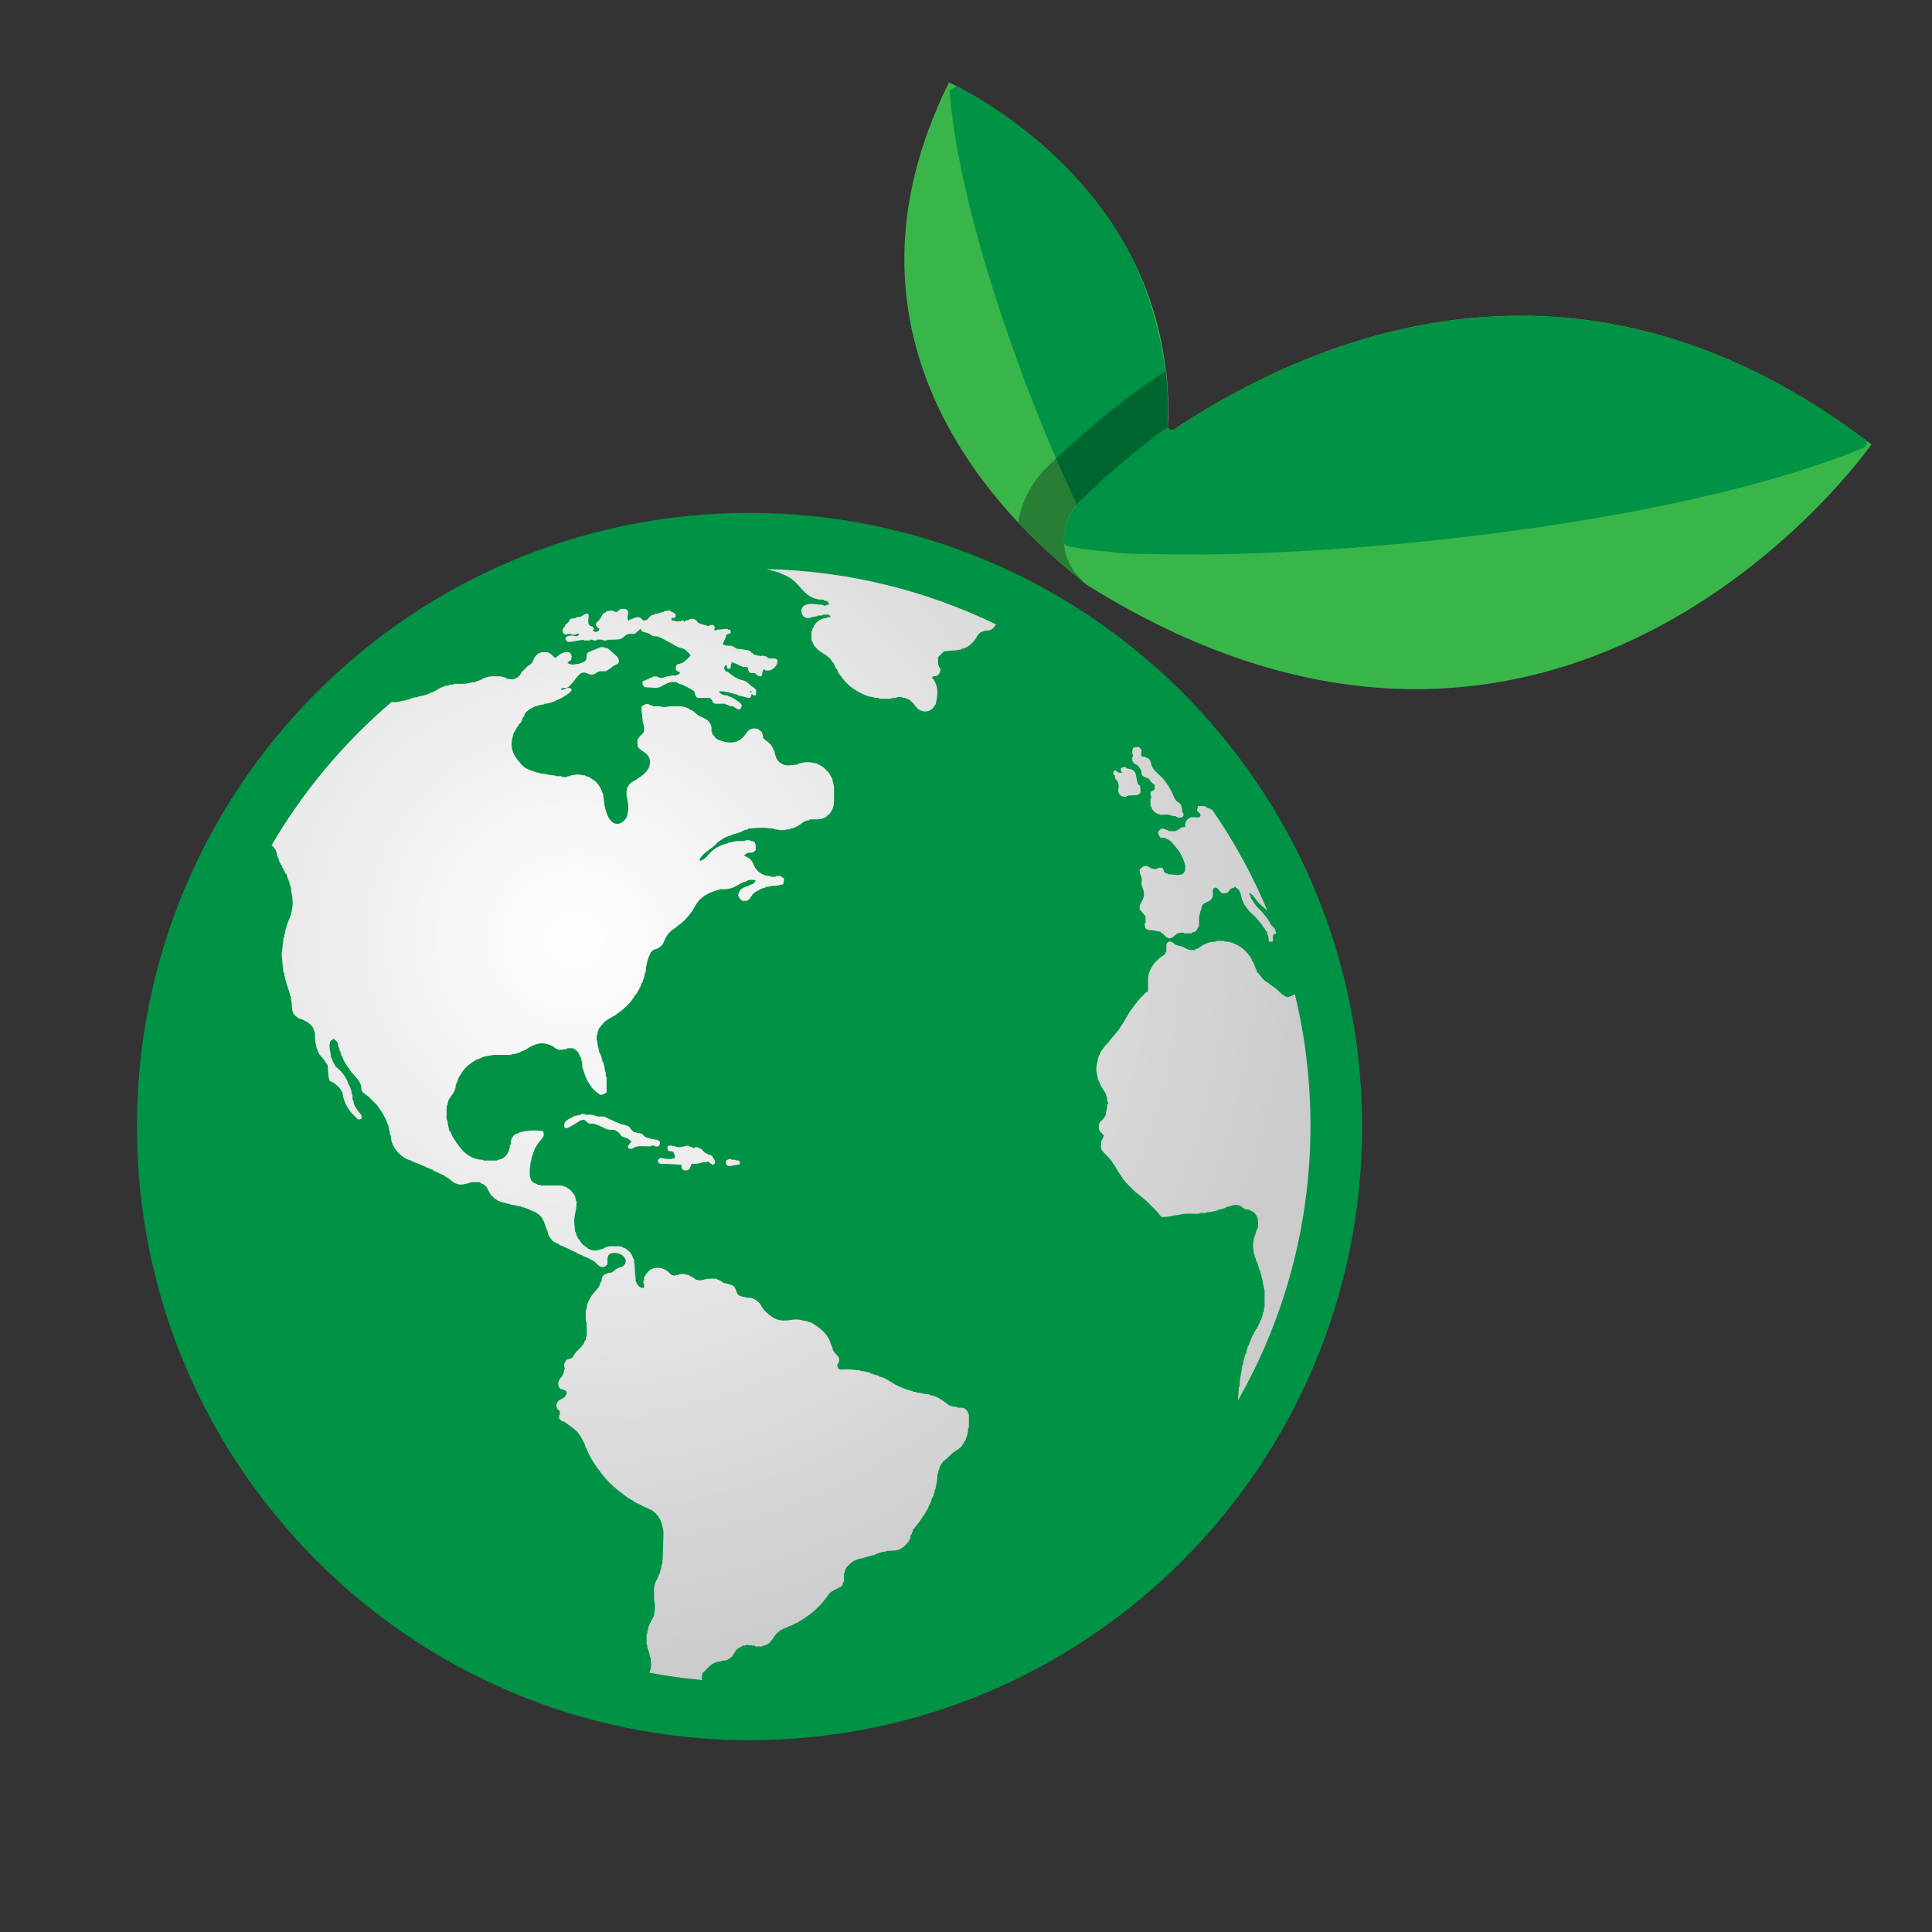 <svg xmlns="http://www.w3.org/2000/svg" xmlns:xlink="http://www.w3.org/1999/xlink" width="500" zoomAndPan="magnify" viewBox="0 0 375 375" height="500" preserveAspectRatio="xMidYMid meet" version="1.0"><rect x="0" y="0" width="375" height="375" fill="#333333" stroke="none"/><defs><clipPath id="f40358ff50"><path d="M 175 16 L 363.293 16 L 363.293 134 L 175 134 Z M 175 16 " clip-rule="nonzero"/></clipPath><clipPath id="c8797d0039"><path d="M 26.543 16 L 363 16 L 363 337.75 L 26.543 337.75 Z M 26.543 16 " clip-rule="nonzero"/></clipPath><clipPath id="c079dd46fa"><path d="M 52.691 110.453 L 254.363 110.453 L 254.363 326.09 L 52.691 326.09 Z M 52.691 110.453 " clip-rule="nonzero"/></clipPath><clipPath id="b756dedf1d"><path d="M 141.82 224.938 C 140.992 225.012 140.688 225.371 141.016 226.078 L 141.18 226.23 C 141.621 226.441 141.832 226.309 142.43 226.195 L 143.133 226.082 C 143.758 225.906 143.434 226.359 143.613 225.746 L 143.613 225.586 L 143.445 225.254 C 143.301 225.254 143.109 225.262 142.973 225.242 C 142.645 225.191 142.809 225.203 142.645 225.102 L 141.988 225.09 Z M 128.09 221.711 C 127.926 221.137 127.395 221.305 125.828 220.895 C 124.441 220.527 125.246 219.969 123.719 219.918 L 123.344 219.77 L 123.074 219.762 L 122.914 219.609 C 122.285 219.199 122.492 218.941 121.965 218.613 C 121.625 218.406 120.758 218.258 120.324 218.145 L 120.168 217.992 C 119.664 217.879 119.688 217.793 119.191 217.66 L 119.02 217.508 C 118.312 217.344 117.793 216.852 117.215 216.738 C 116.793 216.66 116.398 216.738 115.977 216.684 C 115.34 216.598 115.547 216.441 114.824 216.379 C 114.336 216.336 114.281 216.398 113.844 216.387 L 113.164 216.215 L 112.906 216.215 L 112.723 216.367 C 112.32 216.477 112.332 216.449 111.91 216.535 C 111.168 216.688 111.684 216.52 111.094 216.852 C 110.59 217.125 110.137 217.25 109.793 217.672 L 109.652 217.824 C 109.293 218.594 109.453 219.469 110.773 218.637 L 110.875 218.57 L 112.41 217.672 L 112.562 217.504 C 113.676 217.266 113.133 217.191 113.906 217.777 C 115.016 218.625 114.234 217.445 117.059 218.836 C 117.664 219.133 117.684 219.273 118.707 219.297 C 118.848 219.297 119.039 219.285 119.18 219.309 C 119.488 219.355 119.363 219.359 119.516 219.449 C 120.664 220.059 120.086 220.266 120.895 220.652 C 121.238 220.82 121.418 220.781 121.836 221.008 C 122.266 221.234 122.227 221.309 122.586 221.547 C 122.32 221.945 121.074 222.961 122.703 223.004 L 122.91 222.848 C 123.512 222.297 125.008 222.516 126.262 222.516 C 126.41 222.434 126.012 222.355 126.773 222.371 C 127.445 222.383 126.918 222.301 127.129 222.516 L 127.77 222.516 L 127.922 222.363 L 128.09 222.031 Z M 136.531 223.445 C 136.121 223.051 136.254 222.988 135.684 222.844 L 135.395 222.68 L 134.883 222.68 C 134.855 222.711 134.516 223.219 134.516 222.68 C 133.289 222.566 134.16 222.125 132.508 222.578 C 131.551 222.844 131.02 222.438 130.188 222.344 L 130.023 222.344 C 129.723 222.434 129.766 222.391 129.539 222.516 C 129.578 224.285 130.504 222.793 130.832 223.949 L 130.977 224.129 L 130.992 224.453 L 130.992 224.695 C 130.488 225.16 129.055 224.938 128.406 224.77 L 128.082 224.77 C 127.809 224.98 127.496 225.359 127.891 225.75 C 128.156 226.02 128.902 225.918 129.375 225.91 L 132.277 226.07 L 132.277 226.551 C 132.418 227.074 132.859 227.363 133.473 227.113 C 134.051 226.875 133.98 226.418 134.227 225.91 C 136.543 225.91 135.332 225.586 137.148 225.586 L 137.301 225.434 C 137.434 225.5 137.43 225.48 137.613 225.602 C 137.703 225.664 137.98 225.875 138 225.883 C 138.512 226.184 138.422 226.211 138.766 225.746 L 138.766 225.262 C 138.52 224.914 138.473 224.84 138.27 224.445 L 138.105 224.293 C 137.785 224.129 137.938 224.176 137.461 224.113 L 137.316 223.973 C 136.812 223.719 136.945 223.848 136.531 223.445 Z M 237.531 182.625 L 236.238 182.625 C 236.082 182.73 236.199 182.691 235.91 182.77 C 235.855 182.789 235.699 182.781 235.602 182.785 C 234.961 182.805 234.191 183.078 233.707 183.32 C 233.043 183.656 232.793 184.062 232.055 184.242 L 231.883 184.406 C 231.355 184.402 231.148 184.445 230.684 184.305 C 230.012 184.105 230.402 184.086 229.781 183.914 L 229.621 183.754 C 228.898 183.586 228.605 183.578 228.004 183.281 L 227.844 183.109 L 227.668 182.949 C 226.969 182.602 226.574 182.699 226.387 183.434 L 226.387 184.723 L 226.223 184.887 C 226.09 185.387 226.086 185.254 225.715 185.508 C 225.371 185.75 225.387 185.676 225.051 185.977 C 224.625 186.352 224.258 186.703 223.953 187.148 L 223.801 187.309 C 223.379 187.934 222.82 189.008 222.836 190.055 L 222.836 191.668 L 222.828 192.477 C 222.301 192.617 222.266 192.781 221.898 193.16 C 221.551 193.512 221.309 193.703 221.047 194.094 L 220.887 194.254 L 220.391 194.898 L 220.242 195.051 C 220.004 195.418 219.695 195.805 219.43 196.191 L 219.27 196.398 C 218.891 197 218.605 197.543 218.211 198.199 C 217.781 198.91 217.414 199.434 217.02 200.066 L 216.844 200.23 C 216.398 200.891 215.625 201.57 215.234 202.168 C 215.234 202.418 215.305 202.367 215.066 202.367 C 214.855 202.629 214.703 202.746 214.469 203.02 C 214.254 203.277 214.105 203.523 213.934 203.781 L 213.773 203.941 C 213.598 204.273 213.551 204.328 213.449 204.75 L 213.285 204.914 C 213.133 205.586 212.859 206.449 212.805 207.188 C 212.727 208.215 213.055 208.746 213.129 209.598 L 213.285 209.754 C 213.449 210.445 213.902 211.176 214.258 211.684 L 214.422 211.859 L 214.422 212.012 L 214.582 212.18 C 214.727 212.797 214.891 212.902 214.906 213.66 C 215.062 213.887 215.246 214.152 214.906 214.418 C 214.906 215.32 214.648 215.762 214.582 216.543 L 214.422 216.699 L 214.422 216.863 L 214.258 217.035 C 213.84 217.637 213.355 217.684 213.285 218.477 L 213.285 218.965 C 213.355 219.766 213.844 219.797 214.258 220.418 C 214.098 221.012 214.098 220.625 213.934 221.223 L 213.773 221.391 C 213.648 222.898 213.5 222.996 214.539 224.012 C 215.211 224.668 215.758 225.238 216.199 226.07 L 216.371 226.23 C 216.723 226.938 216.945 227.27 217.395 227.945 C 217.625 228.285 217.77 228.527 217.977 228.816 C 218.223 229.156 218.395 229.277 218.621 229.617 L 218.797 229.785 L 218.945 229.934 L 219.113 230.113 L 219.266 230.27 L 219.441 230.422 L 219.605 230.582 L 219.762 230.762 L 219.91 230.914 L 220.094 231.066 L 220.242 231.238 L 220.402 231.398 C 220.91 231.738 221.52 232.301 222.02 232.691 C 222.609 233.145 223.047 233.637 223.594 234.188 C 223.875 234.465 224.055 234.625 224.324 234.906 C 225.891 236.535 224.773 236.301 227.348 236.086 L 227.68 235.922 C 228.527 235.922 229.18 235.664 229.949 235.605 C 230.777 235.543 231.84 235.598 232.691 235.598 C 232.84 235.504 232.746 235.531 233.023 235.453 C 233.074 235.441 233.25 235.441 233.34 235.441 L 233.949 235.438 C 234.207 235.285 233.742 235.441 234.309 235.281 C 234.363 235.27 234.539 235.273 234.633 235.273 C 235.395 235.262 235.691 235.016 236.367 234.953 C 236.367 234.723 236.32 234.789 236.57 234.789 C 237.152 234.742 237.34 234.59 237.855 234.465 L 238.023 234.305 C 239.219 234.035 239.754 233.574 240.934 234.145 L 241.258 234.465 C 241.688 234.695 241.727 234.773 242.391 234.789 C 242.641 234.789 242.59 234.723 242.59 234.953 C 243.227 235.117 243.602 235.457 243.91 236.016 C 244.297 236.707 244.168 237.371 244.168 238.348 L 244.008 238.523 C 243.863 239.105 243.738 238.961 243.688 239.637 L 243.523 239.801 L 243.516 240.121 L 243.359 240.297 C 243.359 241.094 243.219 241.168 243.207 241.746 C 243.188 242.387 243.359 242.512 243.359 243.352 L 243.516 243.516 L 243.523 243.852 L 243.688 244.156 L 243.848 244.781 L 244.008 244.965 L 244.492 246.57 L 244.656 246.742 L 244.652 247.164 L 244.809 247.387 C 244.887 248.172 245.141 248.406 245.141 249.316 L 245.293 249.488 L 245.305 250.074 C 245.406 250.273 245.328 249.895 245.449 250.461 C 245.473 250.562 245.461 250.824 245.461 250.941 L 245.465 253.367 C 245.461 253.602 245.469 253.578 245.422 253.801 L 245.363 253.91 C 245.359 253.887 245.324 253.973 245.305 254.004 L 245.324 254.492 L 245.141 254.777 C 245.09 255.406 244.945 255.562 244.809 256.109 L 244.652 256.277 C 244.523 256.824 244.25 257.27 244.008 257.727 C 244.008 257.965 244.074 257.914 243.848 257.914 C 243.434 258.609 242.59 260.277 242.387 261.117 L 242.23 261.273 C 242.105 261.801 241.953 261.984 241.91 262.57 C 241.91 262.812 241.977 262.762 241.742 262.762 C 241.586 263.375 241.324 264.172 241.25 264.828 L 241.098 265.16 C 241.07 266.336 240.613 267.254 240.613 268.707 C 240.613 269.387 240.57 269.078 240.453 269.23 C 240.453 270.328 240.297 270.824 240.289 271.824 C 249.246 256.082 254.363 237.879 254.363 218.477 C 254.363 209.691 253.316 201.148 251.336 192.969 C 251.301 192.992 251.258 193.02 251.211 193.055 C 251.176 193.078 250.469 193.395 250.418 193.41 C 249.738 193.688 249.676 193.473 249.02 193.121 L 248.852 192.961 C 248.398 192.648 248.188 192.316 247.75 191.965 C 247.312 191.613 246.883 191.328 246.434 191.02 L 246.277 190.859 C 245.309 190.363 244.781 189.629 244.168 188.781 C 243.93 188.781 243.992 188.84 243.992 188.602 C 243.715 188.012 243.488 187.258 243.199 186.668 L 243.035 186.5 C 242.816 185.656 241.844 184.66 241.215 184.125 C 240.527 183.539 239.289 182.91 238.188 182.77 C 237.965 182.77 237.953 182.773 237.742 182.73 C 237.711 182.73 237.648 182.73 237.629 182.684 C 237.609 182.641 237.562 182.645 237.531 182.625 Z M 230.102 160.5 C 229.27 160.52 229.234 160.676 228.703 161.039 C 228.066 161.469 227.82 161.301 226.867 161.312 L 226.703 161.145 C 226.121 161.008 225.602 160.562 225.055 161.113 C 224.508 161.656 224.961 162.164 225.25 162.602 L 226.059 162.605 L 226.219 162.758 C 226.898 162.914 227.445 163.422 227.82 163.91 C 228.215 164.422 228.668 164.93 229.004 165.469 C 229.523 166.293 230.699 168.703 229.637 169.543 L 229.457 169.703 C 228.082 170.027 228.047 169.672 226.867 169.723 L 226.574 169.543 C 226.098 169.438 226.324 169.586 226.059 169.254 C 225.832 169.254 225.902 169.309 225.902 169.055 C 225.719 168.383 225.625 168.414 224.809 168.414 C 224.809 168.645 224.859 168.574 224.605 168.574 C 224.148 168.793 224.141 168.691 223.637 168.574 C 223.363 168.574 223.414 168.652 223.414 168.414 L 223.152 168.418 L 222.984 168.25 C 222.07 167.805 221.777 168.355 221.207 168.738 C 221.207 170.047 221.523 169.746 221.609 170.551 C 221.695 171.363 221.324 171.195 221.789 172.359 C 222.535 174.215 221.43 175.035 221.207 175.844 L 221.207 176.484 L 222.016 177.465 L 222.176 177.621 L 222.18 177.75 C 222.41 177.75 222.348 177.695 222.348 177.941 L 222.348 178.91 C 222.348 179.207 222.434 179.152 222.18 179.152 C 222.18 180.043 222.266 180.379 223.004 180.512 C 223.324 180.566 223.664 180.555 224.031 180.617 C 224.512 180.695 224.711 180.762 225.09 180.844 C 225.371 180.844 225.32 180.766 225.32 181.012 C 226.09 181.266 226.293 182.34 227.281 182.082 C 228.145 181.863 227.871 181.074 229.617 180.988 L 229.906 181.172 L 231.234 181.172 L 231.395 181.012 C 232.227 180.816 232.188 180.684 232.531 180.039 L 232.691 179.871 C 232.766 178.992 232.75 179.227 232.723 178.414 C 232.703 177.812 232.961 177.453 233.012 176.812 L 233.176 176.484 C 233.215 174.816 234.82 175.484 235.332 174.121 C 235.637 173.324 235.094 172.5 235.797 172.309 C 236.414 172.141 236.516 172.895 237.055 173.262 L 237.254 173.418 C 239.125 173.418 238.051 172.594 239.52 172.289 C 239.586 172.184 239.824 171.797 239.824 172.289 C 240.754 172.555 240.875 173.762 241.098 174.715 L 241.258 174.875 C 241.359 175.297 241.406 175.348 241.586 175.676 L 241.742 175.844 C 242.191 176.695 242.883 177.227 243.562 177.898 C 244.336 178.668 244.703 179.152 245.305 180.035 L 245.465 180.203 C 245.586 180.438 245.645 180.582 245.785 180.801 C 246.016 180.801 245.945 180.75 245.945 181.012 C 246.031 181.375 246.094 181.477 246.188 181.902 C 246.363 182.707 246.035 182.633 246.594 182.793 L 246.754 182.793 C 247.289 182.684 246.977 182.996 247.082 182.465 C 247.082 181.746 246.996 181.734 247.242 181.305 C 247.566 181.258 247.523 181.262 247.758 181.203 C 247.629 180.855 247.504 180.508 247.371 180.164 L 246.918 179.727 L 246.754 179.559 L 246.59 179.395 C 246.445 178.828 245.93 178.238 245.625 177.77 L 245.461 177.625 L 245.305 177.457 C 244.598 176.422 243.914 176.242 243.199 174.871 L 243.039 174.715 C 242.859 174.387 242.762 174.285 242.711 173.816 C 242.469 173.816 242.555 173.867 242.555 173.582 L 242.551 173.418 C 242.719 173.156 242.555 173.156 242.723 173.418 C 243.219 173.762 243.656 174.43 244.074 174.965 C 244.484 175.496 245.25 176.059 246.008 176.758 C 243.082 169.781 239.449 163.176 235.188 157.035 C 235.094 157.168 234.938 157.336 234.938 156.945 C 234.133 156.879 234.73 156.824 233.98 156.621 L 233.82 156.461 L 232.531 156.461 C 232.273 157.547 232.215 157.137 232.852 157.855 L 233.004 158.078 L 233.004 158.398 L 232.852 158.582 C 232.223 158.836 231.539 158.387 230.816 158.785 C 230.254 159.102 229.844 159.941 230.102 160.5 Z M 221.375 153.879 C 221.375 151.707 221.113 152.91 220.777 151.891 C 220.422 150.828 220.805 149.25 218.785 149.191 L 218.617 149.039 L 218.465 148.871 C 217.285 148.898 217.367 149.336 217.812 150.004 C 216.453 150.004 217.293 149.762 216.359 149.516 C 216.113 149.887 216.164 149.691 216.035 150.152 L 216.195 150.332 L 216.363 150.488 C 216.441 151.504 216.738 151.137 217.02 151.934 C 217.301 152.734 216.98 153.082 217.082 153.664 C 217.176 154.23 217.68 154.605 218.168 154.652 C 218.945 154.719 218.387 154.34 220.078 154.367 L 220.402 154.367 C 221.148 154.293 220.848 154.23 221.375 153.879 Z M 223.312 153.715 L 223.312 154.414 C 223.477 154.609 223.398 154.141 223.441 154.703 C 223.488 155.359 223.523 154.828 223.312 155.047 L 223.312 156.445 L 223.465 156.621 C 223.605 157.094 223.555 156.898 223.801 157.285 L 223.949 157.445 L 224.117 157.59 L 224.285 157.754 C 225.074 158.176 225.266 158.195 226.105 158.117 C 227.105 158.031 227.074 158.383 228.164 158.414 L 228.355 158.562 L 228.488 158.566 L 228.645 158.719 C 229.574 158.719 229.938 158.461 229.617 157.742 L 229.465 157.594 C 229.41 155.457 228.711 156.109 228.062 155.109 C 227.844 154.773 227.676 154.199 227.465 153.766 C 227.184 153.199 227.012 152.887 226.707 152.414 L 226.555 152.266 C 225.523 150.438 223.941 149.891 223.508 148.512 C 223.25 147.691 223.359 147.344 222.504 147.078 L 222.355 146.934 C 220.602 146.895 222.227 145.891 221.207 145.148 L 221.008 144.992 C 220.422 144.992 220.359 145.055 219.918 145.156 C 219.805 145.637 219.758 145.656 219.758 146.297 L 219.91 146.449 L 219.926 146.77 L 219.758 147.055 L 219.758 147.691 L 219.91 147.902 C 220.469 148.699 220.469 148.082 221.051 148.84 L 221.195 149.031 C 221.883 149.977 221.262 150.258 222.055 150.773 C 222.605 151.125 222.59 150.801 223.043 151.242 C 223.293 151.492 223.152 151.602 223.637 151.953 L 223.781 152.102 C 224.289 152.367 224.121 152.469 224.121 153.23 C 223.801 153.445 223.672 153.523 223.312 153.715 Z M 158.16 125.449 C 158.641 126.191 159.66 126.727 160.418 127.227 L 160.59 127.391 C 161.219 127.824 161.281 128.078 161.715 128.656 L 161.875 128.844 C 162.035 129.441 162.039 129.055 162.199 129.648 L 162.363 129.816 L 162.359 129.922 C 162.598 129.922 162.523 129.867 162.523 130.137 L 162.844 130.781 L 163.008 130.945 C 163.719 132.008 164.535 132.926 165.621 133.66 C 166.484 134.242 168.172 135.277 169.473 135.301 L 169.816 135.465 L 170.445 135.434 L 170.723 135.629 L 172.867 135.629 L 173.191 135.473 L 173.879 135.465 C 174.152 135.242 175.055 135.184 175.277 135.465 L 175.781 135.465 L 175.941 135.629 C 176.645 135.789 176.82 136.066 177.277 136.551 C 177.684 136.984 177.875 137.43 178.359 137.734 C 179.211 138.27 180.676 138.359 181.438 136.922 L 181.598 136.758 C 182.094 134.629 182.191 133.355 181.113 131.75 L 180.953 131.59 L 180.961 131.426 L 181.113 131.277 C 181.84 131.242 181.926 131.207 182.254 130.781 L 182.41 130.598 C 182.586 129.883 182.594 130.238 182.41 129.527 C 182.176 129.527 182.246 129.582 182.246 129.328 C 181.992 128.797 182.086 128.305 182.078 127.555 L 182.246 127.379 L 182.895 126.746 L 183.055 126.586 L 183.145 126.586 C 183.145 126.34 183.094 126.418 183.375 126.418 C 184 126.371 184.156 126.273 184.996 126.262 C 185.832 126.25 185.91 126.117 186.578 126.098 C 186.578 125.871 186.527 125.938 186.773 125.938 C 188.219 125.602 189.215 124.363 189.848 123.191 L 190.008 123.035 C 190.309 122.766 190.387 122.602 190.906 122.547 C 191.043 122.477 190.926 122.492 191.297 122.402 C 191.352 122.391 191.535 122.395 191.621 122.395 C 192.781 122.344 192.922 121.613 193.34 121.199 C 179.832 114.656 164.762 110.836 148.832 110.453 L 149.238 110.598 L 149.59 110.598 L 149.75 110.754 C 150.332 110.809 150.52 110.957 151.043 111.082 C 151.324 111.082 151.273 110.996 151.273 111.238 L 151.527 111.238 L 151.688 111.402 C 152.398 111.57 153.273 112.105 153.816 112.508 C 155.535 113.777 156.484 116.465 159.773 116.391 L 160.047 116.57 C 160.402 116.625 160.348 116.598 160.582 116.734 L 160.762 116.895 L 160.93 117.371 L 160.551 117.379 C 160.223 117.609 159.996 117.672 159.648 117.379 C 158.379 117.379 157.191 116.926 156.098 117.539 L 155.895 117.699 C 155.668 118.039 155.496 118.145 155.566 118.809 C 155.609 119.215 155.797 119.555 156.105 119.754 C 156.949 120.301 157.523 119.66 158.496 119.641 L 158.801 119.461 L 159.527 119.477 C 159.773 119.246 159.832 119.301 160.254 119.297 C 160.715 119.289 160.863 119.238 161.055 119.477 L 161.223 119.641 L 161.066 119.797 L 160.684 119.801 L 160.258 119.984 C 159.195 120.008 158.051 120.973 157.832 121.902 L 157.672 122.059 L 157.672 122.223 C 157.672 122.492 157.746 122.434 157.508 122.434 L 157.508 124.328 L 157.664 124.484 C 157.77 124.902 157.816 124.957 157.992 125.277 Z M 145.754 134.344 C 145.508 134.273 145.355 134.363 145.547 134.176 C 145.742 133.98 146.137 134.449 145.754 134.344 Z M 134.047 127.23 L 133.426 127.875 L 133.258 128.027 C 132.812 128.34 132.852 128.523 132.336 128.684 L 131.965 128.832 C 131.215 128.918 131.172 129.203 131.156 129.977 C 131.418 130.25 131.504 130.352 131.965 130.461 C 131.844 130.965 131.984 130.707 131.59 130.945 L 131.156 131.117 L 130.309 131.105 L 130.023 131.266 C 129.012 131.266 129.309 131.418 128.562 131.59 L 128.414 131.59 C 127.664 131.531 127.836 131.32 127.258 131.289 C 126.695 131.258 126.707 131.461 126.137 131.59 L 125.98 131.742 C 125.375 131.902 125.297 132.094 124.688 132.238 C 124.688 133.77 125.43 133.312 126.84 133.492 C 128.215 133.668 128.512 132.949 129.379 132.723 L 129.539 132.57 L 129.824 132.559 L 130.023 132.414 C 130.918 132.301 130.371 132.363 131.316 132.406 L 131.469 132.559 C 132.762 133.156 131.645 132.398 134.238 133.844 C 135.227 134.391 134.566 134.531 135.195 135.328 L 135.375 135.465 L 137.785 135.473 L 137.938 135.629 L 138.105 135.781 L 138.25 135.949 C 138.434 136.508 138.359 136.445 138.914 136.598 L 139.727 136.598 L 140.695 136.59 L 140.984 136.758 C 141.801 136.953 141.156 137.066 142.312 137.09 L 142.5 137.242 L 142.797 137.41 L 142.965 137.566 C 143.328 137.746 143.664 137.812 143.871 137.328 C 144.141 136.695 143.719 136.5 143.434 136.285 C 142.723 135.754 142.336 135.406 141.344 135.129 L 141.168 134.984 C 140.707 134.969 140.562 134.953 140.223 134.809 C 139.812 134.637 139.684 134.504 139.562 134.176 L 140.371 134.191 L 140.969 134.336 L 141.504 134.344 L 141.664 134.496 C 142.348 134.555 142.438 134.758 143.121 134.828 L 143.273 134.984 C 143.621 135.059 143.93 135.113 144.34 135.215 C 144.887 135.359 144.914 135.449 145.547 135.465 C 145.891 134.949 145.809 135.355 145.867 134.66 C 146.383 135.004 145.98 134.926 146.676 134.984 C 146.93 133.891 146.746 133.664 145.867 133.207 L 145.695 133.051 L 145.551 132.875 L 145.395 132.723 C 144.961 132.441 145.066 132.355 144.504 132.145 C 144.09 131.988 143.816 131.98 143.391 131.805 C 142.516 131.441 142.172 131.086 141.504 130.609 L 141.352 130.461 C 140.812 130.32 141.023 130.402 140.695 130.043 L 140.543 129.816 C 140.668 129.203 140.617 129.273 141.016 129.047 L 141.168 129.652 C 141.359 129.859 140.902 129.828 141.504 129.785 C 141.852 129.762 141.641 129.797 141.832 129.652 C 141.832 129.504 141.824 129.312 141.844 129.168 C 141.945 128.48 141.84 129.082 141.988 128.785 L 141.988 128.52 C 142.48 128.637 142.469 128.727 142.957 128.859 L 143.254 129.008 C 143.996 129.363 143.957 129.473 145.062 129.5 L 145.211 129.652 L 145.215 129.816 L 145.215 129.977 C 145.441 130.758 145.598 130.602 146.516 130.637 L 146.684 130.781 C 147.031 131.164 147.074 131.25 147.809 131.266 C 148.059 130.746 147.863 130.594 148.105 130.137 C 148.105 130.137 148.469 129.59 148.469 130.137 L 148.777 130.148 L 149.266 130.148 C 150.551 130 151.754 127.758 150.129 127.797 C 148.492 127.836 149.402 127.574 148.359 127.324 C 147.168 127.035 148.766 127.684 146.352 127.059 L 146.199 126.895 L 146.035 126.75 C 145.793 126.75 145.848 126.812 145.848 126.586 L 145.547 126.41 L 145.395 126.258 C 144.793 126.129 143.66 125.949 142.957 125.914 L 142.781 125.777 C 141.656 125.145 142.477 125.449 141.004 125.297 C 139.867 125.176 140.516 124.742 140.699 124 L 140.855 123.836 C 140.938 122.855 141.297 123.199 141.832 122.867 L 141.832 122.547 L 141.824 122.379 L 141.625 122.223 L 141.344 122.207 L 141.191 122.059 L 139.199 122.223 L 138.914 122.379 L 138.57 122.297 C 138.918 121.66 138.676 121.152 137.883 121.34 C 136.973 121.551 138.617 121.793 136.258 121.164 C 135.082 120.852 135.555 120.613 134.898 120.25 C 134.152 119.844 133.855 120.383 133.109 120.445 C 133.082 120.477 132.734 120.988 132.734 120.445 L 132.348 120.445 C 132.312 120.469 132.27 120.504 132.242 120.52 L 132.117 120.57 C 132.008 120.613 131.945 120.602 131.801 120.602 L 131.156 120.602 L 130.828 120.445 L 130.348 120.445 L 130.348 119.961 C 130.863 119.949 131.277 119.988 131.137 119.367 C 131.035 118.93 130.605 118.898 130.188 118.66 L 130.035 118.512 C 129.359 118.512 129.41 118.547 128.914 118.668 L 128.73 118.824 C 127.738 118.863 128.098 119.129 127.129 119.152 L 126.953 119.312 C 125.715 119.434 126.227 120.441 124.852 120.438 L 124.699 120.285 C 123.883 119.242 123.129 120.105 122.195 120.285 C 122.117 120.426 121.902 120.742 121.902 120.285 C 121.523 119.508 122.492 118.527 121.293 118.176 L 120.645 118.176 C 120.082 118.344 120.289 118.309 119.918 118.668 C 119.793 118.738 119.828 118.754 119.578 118.77 C 119.367 118.781 119.398 118.871 119.398 118.668 L 119.031 118.668 L 118.871 118.512 C 118.23 118.512 118.215 118.559 117.738 118.668 L 117.574 118.824 C 116.652 119.336 117.109 119.105 116.602 119.957 C 116.309 120.438 115.957 120.609 115.633 121.094 C 115.75 121.52 115.621 121.227 115.797 121.578 L 115.945 121.75 L 116.109 121.902 C 116.301 122.137 116.281 121.531 116.281 122.387 C 116.184 122.434 115.754 122.805 115.312 122.566 C 115.281 122.543 114.758 122.184 115.312 122.184 C 115.25 121.898 115.266 121.941 115.148 121.73 L 114.953 121.578 C 113.117 121.41 115.457 118.102 113.16 119.414 C 113.039 119.488 113.016 119.711 111.91 119.801 L 111.754 119.953 C 110.926 120.16 110.664 119.914 110.445 120.609 L 110.297 120.773 C 109.809 121.426 109.895 120.746 109.637 121.578 L 109.492 121.723 C 109.203 122.18 109.043 122.273 109.328 122.867 L 109.473 123.031 C 109.707 123.156 109.66 123.133 109.984 123.191 L 110.137 123.043 L 110.785 123.043 L 110.996 123.191 L 111.762 123.191 L 111.918 123.043 L 112.402 123.027 L 112.262 123.352 L 111.918 123.5 L 111.754 123.504 L 111.152 123.352 C 108.988 123.352 109.781 124.68 110.574 124.613 L 113.207 124.168 L 113.418 124.324 L 114.445 124.324 L 114.664 124.168 L 114.988 124.168 L 115.195 124.324 L 115.703 124.324 L 115.957 124.133 L 116.926 124.168 L 117.098 124.324 L 117.746 124.324 L 117.898 124.172 C 118.719 124.152 119.785 124.215 120.355 124.035 C 121.336 123.719 121.086 123.285 122.062 123.031 L 123.211 123.031 L 123.395 122.879 L 124.332 122.027 C 124.555 122.766 124.969 122.645 125.656 122.867 C 126.484 123.141 126.297 123.48 127.273 123.523 C 127.859 123.535 127.59 123.477 127.895 123.68 C 128.391 123.711 128.961 124.246 130.188 124.809 C 130.562 124.98 130.684 125.105 130.996 125.285 C 132.531 126.18 132.559 125.375 133.906 127.023 Z M 125.336 188.645 C 125.363 187.234 125.816 185.848 126.297 184.887 L 126.469 184.734 L 126.789 184.402 C 127.117 184.246 127.367 184.172 127.766 184.078 L 127.922 183.922 C 129.023 183.152 128.68 182.84 129.34 181.777 C 129.879 180.922 130.355 180.57 131.156 180.039 L 131.316 179.879 C 132.473 179.094 133.449 178.133 134.227 176.973 L 134.391 176.801 C 134.984 175.715 135.473 174.746 136.492 174.066 L 136.652 173.902 C 137.223 173.602 138.164 173 138.914 172.938 L 139.078 172.773 L 139.441 172.773 L 139.727 172.59 C 140.953 172.656 141.84 172.508 142.637 172.125 L 142.797 171.969 C 143.527 171.773 143.801 171.234 144.734 171.16 L 144.898 170.992 L 145.051 170.996 L 145.223 170.836 C 146.195 170.754 145.703 170.754 146.676 170.836 C 146.508 171.465 146.055 171.637 145.426 171.805 C 145.426 172.031 145.477 171.961 145.223 171.961 C 144.234 172.203 143.309 172.688 143.281 173.898 L 143.445 174.066 C 143.703 175.055 144.961 175.164 145.555 174.398 C 145.793 174.086 145.922 173.758 146.227 173.453 C 146.629 173.047 146.844 173.027 147.332 172.773 L 147.484 172.621 C 148.066 172.473 147.949 172.344 148.602 172.289 C 148.602 172.059 148.547 172.121 148.777 172.121 L 149.234 172.125 L 149.59 171.969 C 150.727 171.969 151.121 171.852 152.012 171.645 C 152.125 171.164 152.176 171.148 152.176 170.512 L 151.688 170.188 L 151.527 170.027 L 150.762 170.027 C 150.359 170.25 150.109 170.254 149.613 170.145 L 149.367 170.027 C 148.184 170.027 147.086 169.25 146.605 168.484 C 146.273 167.961 146.254 167.562 145.902 167.09 C 145.477 166.516 145.172 166.469 144.574 166.148 L 144.418 165.992 L 144.922 165.668 C 145.078 165.566 144.941 165.594 145.238 165.523 C 145.359 165.496 145.578 165.512 145.707 165.512 C 146.453 165.441 146.148 165.375 146.676 165.023 C 146.676 164.734 146.707 164.172 146.652 163.922 C 146.523 163.371 146.48 163.484 146.027 163.246 C 145.332 163.234 145.711 163.227 145.555 163.082 L 144.789 163.082 C 144.68 163.141 144.676 163.188 144.414 163.234 C 144.355 163.246 144.164 163.254 144.102 163.254 C 143.934 163.266 143.629 163.246 143.445 163.246 C 142.367 163.246 142.195 163.496 141.367 163.566 L 141.18 163.73 C 140.254 163.809 138.797 164.633 138.23 165.141 C 137.496 165.797 136.875 166.883 135.844 167.121 L 135.844 166.637 L 136.004 166.457 C 136.402 165.902 136.891 165.453 137.492 165.055 C 137.875 164.797 138.855 164.031 139.078 163.73 L 139.234 163.555 L 139.402 163.41 C 140.215 162.852 140.871 162.371 141.992 162.113 L 142.148 161.957 C 142.828 161.895 143.285 161.625 143.91 161.469 L 144.09 161.309 C 144.414 161.152 144.727 161.023 145.172 160.984 C 145.172 160.746 145.121 160.82 145.383 160.82 C 146.125 160.805 146.797 160.66 147.809 160.656 C 148.879 160.656 149.379 160.812 150.234 160.828 L 150.387 160.984 C 151.168 160.984 151.098 161.121 151.699 161.137 C 152.383 161.156 152.348 160.984 153.176 160.984 L 153.465 160.82 C 154.215 160.762 155.062 160.188 155.574 159.852 L 155.73 159.699 C 156.188 159.449 156.453 159.223 157.113 159.207 C 157.113 158.961 157.062 159.043 157.348 159.043 C 158.965 159.043 159.605 159.102 160.559 158.398 C 160.559 158.16 160.496 158.219 160.73 158.219 L 160.91 158.082 L 161.066 157.91 C 161.75 156.91 161.887 156.527 161.879 154.848 C 161.871 154.223 161.906 153.523 161.879 152.906 C 161.84 152.121 161.609 151.844 161.551 151.137 L 161.383 150.969 L 161.391 150.848 L 161.234 150.648 L 160.902 150.004 L 160.742 149.836 L 160.566 149.676 L 160.094 149.199 L 159.918 149.031 C 159.559 148.777 159.293 148.516 158.801 148.391 L 158.637 148.227 C 157.086 147.863 156.539 147.816 154.957 148.227 C 154.957 148.453 155.008 148.391 154.762 148.391 C 153.516 148.488 152.527 148.848 151.492 148.094 C 150.523 147.387 150.562 146.754 150.234 145.523 C 150.004 145.523 150.074 145.574 150.074 145.32 C 149.883 144.965 149.805 144.832 149.59 144.512 L 149.402 144.367 L 149.254 144.207 L 149.098 144.027 L 148.617 143.711 L 148.453 143.539 C 147.867 143.109 148.289 143.461 148.055 142.652 C 147.898 142.125 147.82 142.008 147.484 141.77 L 147.32 141.602 C 146.391 141.148 145.426 141.461 144.965 142.152 C 143.895 143.766 142.688 144.496 140.469 143.93 C 139.332 143.645 138.941 143.445 138.43 142.613 C 138.203 142.613 138.27 142.664 138.27 142.41 L 138.27 142.23 C 138.047 141.945 138.176 142.32 138.105 141.77 C 138.09 141.645 138.105 141.27 138.105 141.117 C 137.762 139.641 136.695 139.469 135.52 138.859 L 135.355 138.695 C 134.836 138.344 134.617 137.914 133.906 137.73 L 133.738 137.566 C 133.227 137.316 132.566 137.074 131.801 137.086 L 130.348 137.086 C 129.555 137.074 129.66 137.219 129.043 137.234 C 128.312 137.258 128.531 137.094 127.762 137.086 C 127.328 137.086 126.703 137.191 126.504 136.922 C 125.812 136.773 125.918 136.516 125.277 136.688 C 125.242 136.699 124.758 136.977 124.754 136.98 C 124.418 137.344 124.594 136.738 124.527 137.566 L 124.527 138.051 C 124.574 138.613 124.648 138.762 124.691 139.5 C 124.734 140.219 124.895 140.48 124.98 141 C 125.246 142.656 124.461 142.262 123.883 143.379 L 123.719 143.543 C 123.719 144.938 123.688 145.094 124.621 145.707 C 125.258 146.129 125.859 146.492 126.082 147.324 C 126.582 149.184 124.746 150.586 123.719 151.133 L 123.555 151.297 C 122.41 151.898 121.457 152.43 121.621 154.352 C 121.684 155.125 121.922 155.578 121.949 156.461 C 121.984 157.562 121.812 157.902 121.613 158.719 L 121.453 158.879 C 120.676 160.059 119.262 160.371 118.383 159.043 L 118.223 158.883 C 117.801 158.105 117.672 157.676 117.441 156.758 C 117.297 156.184 117.102 154.785 117.09 154.164 L 116.914 153.879 C 116.785 153.215 116.184 152.273 115.742 151.832 C 115.559 151.648 115.012 151.266 114.82 151.137 C 114.453 150.898 114.195 150.688 113.695 150.652 L 113.527 150.488 C 112.75 150.488 112.832 150.348 112.23 150.332 C 111.539 150.312 111.598 150.488 110.777 150.488 L 110.625 150.645 L 110.246 150.648 C 109.918 150.926 109.246 150.898 108.852 150.648 L 108.035 150.652 L 107.578 150.488 C 106.422 150.488 106.012 150.16 104.965 150.16 L 104.66 150.004 C 103.93 149.945 102.438 149.324 101.891 149.027 L 101.734 148.871 C 101.195 148.516 100.027 147.012 99.738 146.34 C 99.5 145.793 99.301 145.227 99.289 144.508 C 99.277 143.496 99.559 143.23 99.629 142.41 L 99.789 142.23 L 99.789 142.086 L 99.953 141.922 C 100.066 141.707 100.148 141.5 100.281 141.289 C 100.477 140.977 100.559 140.941 100.742 140.633 C 100.742 140.398 100.684 140.457 100.922 140.457 C 101.191 140.082 101.277 140.047 101.406 139.504 C 101.406 139.262 101.344 139.312 101.57 139.312 L 101.57 139.18 L 101.73 139.023 C 101.867 138.438 101.922 138.367 102.344 138.02 C 102.633 137.777 102.996 137.5 103.352 137.406 L 103.508 137.246 L 103.645 137.242 L 103.832 137.082 C 104.625 137.016 104.617 136.758 105.543 136.758 C 105.543 136.512 105.492 136.594 105.773 136.594 C 106.586 136.582 107 136.277 107.707 136.113 L 107.875 135.957 C 108.746 135.738 110.527 134.637 110.945 134.016 C 110.832 133.539 110.969 133.777 110.625 133.531 L 110.297 133.531 L 109.973 133.527 L 110.297 133.367 C 111.762 132.098 112.121 130.758 113.121 130.562 C 113.957 130.406 114.266 131.176 115.234 130.887 C 115.812 130.711 115.602 130.543 116.188 130.367 C 116.605 130.238 117.117 130.297 117.57 130.297 L 117.738 130.137 L 117.875 130.137 L 118.062 129.977 C 118.379 129.805 118.355 129.836 118.652 129.602 C 119.07 129.277 118.75 129.332 119.344 129.168 L 119.516 129.008 C 120.461 128.781 120.188 127.75 119.613 127.289 C 119.012 126.812 118.582 126.285 118.062 125.938 L 117.871 125.777 L 117.574 125.773 C 117.312 125.773 117.363 125.848 117.363 125.613 L 116.473 125.613 L 116.281 125.773 C 115.648 125.926 115.613 126.121 114.961 126.258 L 114.664 126.438 C 112.98 126.805 114.852 128.238 112.676 128.684 L 112.402 128.867 C 111.215 128.828 111.395 129.285 110.137 128.684 C 110.609 128.043 110.852 128.531 110.953 127.555 L 110.953 127.391 C 110.852 126.391 109.992 126.48 109.301 126.707 C 108.543 126.953 108.438 127.332 107.711 127.715 L 107.391 127.387 L 107.219 127.234 L 107.066 127.07 C 106.66 126.719 106.402 126.551 105.617 126.566 C 104.91 126.586 104.562 126.742 104.18 127.094 C 103.184 128.016 103.922 128.527 102.371 129.328 L 102.215 129.484 L 101.57 130.137 L 101.414 130.309 L 101.246 130.461 C 100.973 130.977 100.789 131.297 100.273 131.59 C 99.48 132.043 99.363 131.816 98.496 131.758 C 98.254 131.758 98.309 131.82 98.309 131.59 C 97.449 131.375 97.566 131.266 96.395 131.266 L 95.91 131.266 C 93.922 131.266 93.797 131.957 92.48 132.238 L 92.191 132.414 C 91.512 132.398 90.98 132.637 90.391 132.703 C 89.734 132.77 88.828 132.723 88.145 132.723 L 87.984 132.879 L 87.387 132.883 L 87.016 133.043 C 85.508 133.168 84.781 134.191 83.457 134.496 L 83.297 134.652 C 82.551 134.84 82.191 135.125 81.309 135.145 L 81.035 135.332 C 80.305 135.301 80.195 135.48 79.59 135.629 L 79.418 135.789 L 78.992 135.789 L 78.773 135.945 C 78.02 135.977 77.688 136.211 76.984 136.273 C 76.867 136.285 76.125 136.289 76.027 136.273 L 75.984 136.27 C 66.746 144.148 58.848 153.555 52.691 164.102 C 52.914 164.199 53.148 164.43 53.387 164.824 L 53.539 165.023 C 53.66 165.477 53.77 165.867 53.875 166.32 L 54.027 166.477 C 54.105 167.223 54.336 167.238 54.52 167.859 C 54.766 167.859 54.68 167.805 54.68 168.09 L 55.488 169.672 C 55.719 169.672 55.652 169.621 55.652 169.867 C 55.812 170.562 56.223 171.113 56.297 171.926 L 56.453 172.125 C 56.5 173.418 56.945 174.277 56.766 175.984 C 56.715 176.438 56.543 177.211 56.398 177.715 C 56.18 178.469 55.879 178.668 55.809 179.395 L 55.652 179.551 C 55.594 180.258 55.375 180.312 55.344 181.012 L 55.164 181.449 L 55.195 181.816 L 55.004 182.082 C 55.004 182.895 54.879 182.941 54.844 183.758 C 54.809 184.531 54.68 184.77 54.68 185.371 L 55.004 188.645 L 55.199 188.926 L 55.164 189.289 L 55.336 189.73 C 55.379 190.426 55.594 190.488 55.652 191.188 L 55.809 191.348 C 55.871 192.039 56.219 192.418 56.297 193.238 L 56.453 193.445 C 56.461 193.992 56.539 194.199 56.598 194.613 C 56.672 195.16 56.668 195.5 56.691 195.727 C 56.793 196.652 57.039 197.008 57.754 197.484 L 57.926 197.648 C 59.141 197.934 60.871 198.891 60.984 200.211 C 61.07 200.34 61.062 200.297 61.137 200.559 C 61.148 200.609 61.145 200.785 61.145 200.875 C 61.156 202.254 61.312 203.156 61.742 204.16 C 62.039 204.863 62.121 204.781 62.555 205.285 C 62.906 205.691 63.172 206.074 63.414 206.527 L 63.574 206.691 C 63.949 211.188 63.727 209.074 65.398 210.68 C 65.91 211.172 65.996 211.238 66.324 211.863 L 66.48 212.02 C 66.609 213.418 67.133 214.535 67.906 215.605 L 68.262 216.059 L 68.434 216.215 L 69.234 217.031 L 69.391 217.184 C 69.633 217.305 69.527 217.355 69.832 217.266 C 70.52 217.055 70.027 217.324 70.203 216.863 L 70.203 216.543 C 69.914 216.109 69.52 215.68 69.234 215.242 L 69.082 215.086 L 69.07 214.926 L 68.91 214.766 C 68.746 214.426 68.629 214.129 68.586 213.656 L 68.426 213.473 L 68.426 212.645 L 68.262 212.18 C 68.211 211.598 68.059 211.41 67.938 210.887 L 67.777 210.727 L 67.777 210.605 L 67.621 210.402 C 67.395 209.477 66.367 207.961 65.676 207.496 L 65.516 207.336 L 65.352 207.184 C 65.117 207.184 65.176 207.242 65.176 207.012 C 64.906 206.57 64.445 205.941 64.383 205.289 C 64.141 205.289 64.219 205.344 64.219 205.074 C 64.211 204.48 64.016 203.883 63.965 203.238 C 63.945 202.957 63.949 202.754 64.035 202.477 C 64.211 201.875 64.125 202 64.52 201.844 C 64.547 201.812 64.918 201.262 64.918 201.844 C 65.465 202.02 65.656 202.562 65.676 203.266 L 65.832 203.457 L 65.836 203.766 L 65.996 203.945 L 66.324 205.031 C 66.555 205.031 66.484 204.977 66.484 205.234 C 66.625 205.84 67.301 206.766 67.617 207.312 C 67.844 207.312 67.781 207.258 67.781 207.496 C 68.184 208.109 68.262 208.207 68.789 208.746 C 69.066 209.027 69.582 209.664 69.777 210.02 C 70.699 211.684 69.309 211.363 71.496 212.824 L 71.656 212.988 L 71.82 213.148 L 72.789 214.113 L 72.953 214.277 L 73.129 214.438 C 73.469 215 73.922 215.492 74.297 216.164 C 74.621 216.746 75.086 217.562 75.215 218.207 L 75.41 218.477 C 75.406 219.176 75.684 219.492 75.699 220.25 L 75.863 220.418 C 75.863 221.742 76.465 222.801 77.113 223.523 C 77.711 224.191 78.762 225.078 79.742 225.238 L 80.035 225.422 C 80.379 225.57 80.988 225.82 81.359 225.91 L 81.539 226.07 C 82.012 226.184 82.004 226.273 82.488 226.402 L 82.68 226.551 C 83.266 226.703 83.34 226.898 83.945 227.035 L 84.109 227.199 L 86.207 228.168 L 86.371 228.328 C 86.738 228.527 87.035 228.688 87.363 228.953 C 87.797 229.301 87.75 229.363 88.301 229.629 C 89.441 230.172 89.914 229.883 91.07 229.621 L 91.379 229.465 L 93 229.465 C 93.277 229.465 93.227 229.383 93.227 229.621 L 93.969 229.938 L 94.133 230.105 L 94.297 230.266 L 94.469 230.426 C 94.742 231.004 94.918 231.367 95.266 231.887 L 95.422 232.047 L 95.602 232.191 L 95.758 232.363 L 95.902 232.531 C 96.375 232.84 96.297 232.918 96.895 233.16 C 97.27 233.309 97.727 233.461 98.172 233.504 L 98.559 233.66 L 98.82 233.621 L 99.094 233.824 C 99.945 233.84 100.25 234.125 101.082 234.145 L 101.246 234.309 C 102.301 234.395 103.086 235.066 103.992 235.277 L 104.152 235.438 C 104.574 235.715 104.609 235.707 104.945 236.102 C 105.242 236.449 105.312 236.512 105.449 237.004 C 105.688 237.004 105.609 236.949 105.609 237.215 C 105.734 237.754 105.949 238.047 106.098 238.656 L 106.25 238.828 C 106.324 239.539 106.492 239.859 106.848 240.34 C 107.199 240.805 107.438 241.086 108.035 241.258 L 108.207 241.41 L 108.359 241.418 L 108.52 241.574 C 108.852 241.746 108.906 241.797 109.328 241.898 L 109.488 242.059 C 110.371 242.266 110.875 242.805 111.754 243.039 L 111.902 243.188 C 112.293 243.387 112.57 243.562 113.047 243.672 L 113.207 243.836 C 113.742 243.961 114.582 244.414 115.102 244.691 C 115.801 245.066 116.004 245.73 116.766 245.934 L 117.09 245.934 C 117.68 245.777 117.43 245.762 117.898 245.449 C 117.898 244.137 117.777 243.336 119.047 243.191 C 119.852 243.102 121.082 243.535 121.293 244.312 L 121.453 244.48 C 121.445 245.035 121.387 245.281 121.105 245.586 C 120.758 245.961 120.633 245.863 120.117 246.055 C 119.062 246.441 119.316 247.035 118.121 247.066 L 117.738 247.227 C 117.059 247.406 116.781 247.832 116.77 248.684 L 116.605 248.844 C 116.492 249.316 116.32 249.594 116.117 249.973 L 115.957 250.133 C 115.543 250.754 115.105 250.988 114.668 251.75 C 114.348 252.316 113.832 253.18 113.898 254.008 L 113.695 254.281 L 113.695 256.406 L 113.859 256.758 L 113.898 259.34 L 113.695 259.602 L 113.695 259.984 C 113.695 260.23 113.762 260.18 113.531 260.18 C 113.438 260.559 113.371 260.648 113.207 260.953 L 113.047 261.117 C 112.574 261.824 111.957 262.125 111.465 262.926 C 111.391 263.047 111.215 263.371 111.16 263.426 C 110.621 264.012 109.914 263.473 109.66 264.508 L 109.492 264.68 L 109.492 265.293 C 109.609 265.473 109.574 265.297 109.598 265.602 C 109.613 265.84 109.766 265.797 109.492 265.797 C 109.453 267.496 108.031 267.59 108.41 268.961 C 108.559 269.504 108.773 269.629 109.328 269.676 L 109.492 269.836 L 109.652 269.84 L 109.82 269.988 L 109.988 270.16 C 109.93 271.254 109.262 271.383 108.52 271.773 L 108.359 271.938 C 108.137 272.266 107.816 272.605 108.113 273.297 C 108.414 274.008 108.664 273.367 108.68 274.523 L 108.52 274.676 L 108.52 275.324 L 108.68 275.492 L 108.844 275.66 L 109 275.809 C 109.438 275.91 109.473 275.957 109.816 276.141 L 109.992 276.297 C 110.812 276.883 111.625 277.402 112.266 278.207 C 112.758 278.828 113.496 280.133 113.695 280.984 L 113.855 281.141 C 113.984 281.699 114.555 282.754 114.832 283.238 C 115.027 283.57 115.262 283.887 115.465 284.219 C 115.73 284.66 115.871 284.805 116.117 285.184 L 116.277 285.344 C 117.52 287.156 119.164 288.777 120.969 290.031 L 121.133 290.184 C 121.836 290.66 122.078 290.891 122.91 291.309 L 123.07 291.477 L 124.363 292.125 C 124.648 292.125 124.598 292.043 124.598 292.285 C 125.129 292.445 125.238 292.633 125.82 292.773 L 125.996 292.934 C 127.172 293.219 128.465 294.973 128.57 296.375 C 128.91 296.781 128.73 298.848 128.73 299.555 L 128.629 302.727 C 128.625 302.703 128.59 302.805 128.57 302.844 L 128.57 303.59 L 128.406 303.758 C 128.387 304.582 128.156 304.617 128.074 305.367 L 127.922 305.52 C 127.805 306.031 127.715 305.992 127.598 306.496 L 127.438 306.66 C 127.227 307.094 126.973 307.805 126.945 308.434 L 126.945 310.211 C 126.957 311.016 127.102 311.023 127.125 311.828 C 127.148 312.699 126.953 312.914 126.973 313.605 L 126.789 313.898 C 126.586 314.324 126.426 314.465 126.293 314.895 L 126.145 315.047 C 126.008 315.652 125.883 315.512 125.816 316.188 L 125.656 316.543 L 125.652 316.996 L 125.496 317.305 L 125.496 319.098 L 125.652 319.418 L 125.656 319.848 L 125.824 320.227 C 125.938 320.734 126.094 320.938 126.145 321.496 L 126.305 321.84 C 126.305 322.867 126.48 322.781 126.34 323.641 C 126.262 324.141 126.156 324.395 126.051 324.668 C 129.414 325.301 132.832 325.777 136.301 326.09 C 136.219 325.523 136.117 325.816 136.328 324.91 C 136.328 324.621 136.242 324.672 136.492 324.672 C 137.336 323.801 138.207 322.527 139.848 322.484 L 140.211 322.332 C 140.988 322.32 141.082 322.262 141.578 321.918 C 142.191 321.496 142.148 321.477 142.477 320.871 L 142.637 320.711 L 142.789 320.391 L 142.961 320.227 L 143.121 320.066 L 143.281 319.902 L 144.031 319.578 C 144.031 319.34 143.98 319.418 144.254 319.418 L 144.562 319.418 C 144.684 319.352 144.641 319.328 144.906 319.281 L 145.941 319.363 C 145.961 319.328 146.012 319.398 146.047 319.418 L 146.352 319.418 C 146.621 319.418 146.57 319.34 146.57 319.578 L 147.969 319.578 L 148.133 319.418 C 149.289 319.32 149.781 318.379 150.328 317.574 C 150.859 316.785 151.805 316.109 152.805 315.863 L 152.984 315.707 C 153.473 315.59 153.457 315.5 153.938 315.379 L 154.113 315.219 C 154.715 315.059 154.32 315.055 154.93 314.895 L 155.086 314.742 C 155.508 314.508 155.793 314.312 156.215 314.09 L 156.375 313.914 C 158.008 312.906 159.844 311.016 160.902 309.406 L 161.059 309.227 L 161.227 309.074 C 161.469 308.922 161.621 308.797 161.906 308.629 C 162.25 308.43 162.359 308.434 162.684 308.273 L 162.844 308.113 C 163.453 307.949 163.5 307.766 163.664 307.145 L 163.816 306.918 L 163.812 305.367 L 163.977 305.195 C 164.023 304.668 164.109 304.598 164.297 304.238 L 164.461 304.07 L 165.109 303.43 L 165.27 303.258 L 165.582 303.105 L 165.754 302.941 L 165.887 302.945 L 166.078 302.789 C 166.621 302.652 166.863 302.473 167.535 302.461 L 167.695 302.305 L 168.039 302.297 L 168.344 302.137 C 169.031 302.082 169.105 301.871 169.797 301.816 L 169.957 301.652 C 170.621 301.5 170.977 301.191 171.852 301.168 C 172.09 301.043 171.637 301.148 172.223 301.023 C 172.332 301.004 172.59 301.012 172.707 301.012 C 174.266 300.992 174.508 300.852 175.445 300.199 L 175.625 300.035 L 175.781 299.887 L 175.93 299.707 L 176.102 299.551 C 176.402 299.109 176.695 298.793 176.742 298.102 C 176.742 297.84 176.672 297.895 176.91 297.895 C 177.004 297.551 177.094 297.266 177.234 296.973 C 177.234 296.707 177.16 296.758 177.395 296.758 C 177.711 296.273 177.926 296.094 178.203 295.68 L 178.367 295.508 C 178.59 295.188 178.793 294.871 179.012 294.547 C 179.012 294.293 178.945 294.348 179.172 294.348 C 179.473 293.867 180.164 292.824 180.305 292.285 C 180.305 292.004 180.223 292.059 180.469 292.059 C 180.594 291.633 180.68 291.629 180.793 291.156 C 180.793 290.867 180.707 290.918 180.953 290.918 L 180.957 290.672 L 181.113 290.512 C 181.238 289.984 181.391 289.801 181.438 289.219 L 181.598 288.895 C 181.66 288.137 181.906 287.672 181.941 286.793 C 181.941 286.652 181.93 286.461 181.949 286.324 C 181.992 286.02 181.996 286.145 182.086 285.992 L 182.078 285.664 L 182.246 285.336 C 182.34 284.949 182.418 284.691 182.57 284.375 L 182.73 284.199 L 182.895 283.887 L 183.043 283.715 L 183.227 283.566 L 183.375 283.414 C 184.152 282.867 184.441 282.301 185.383 281.691 C 186.559 280.926 186.605 280.898 187.262 279.688 L 187.418 279.508 C 187.594 278.816 187.891 278.395 187.902 277.586 C 187.902 276.812 187.902 277.273 188.066 277.094 L 188.066 274.434 C 187.82 274.434 187.902 274.484 187.902 274.199 L 187.746 273.887 L 187.578 273.711 L 187.418 273.551 L 187.246 273.391 C 187.043 273.266 187.082 273.285 186.773 273.227 C 186.379 273.227 185.875 273.324 185.691 273.066 C 184.336 273.039 183.98 272.594 183.172 271.98 C 182.605 271.555 181.465 270.852 180.629 270.828 L 180.344 270.641 C 179.52 270.629 178.848 270.348 178.043 270.312 L 177.703 270.16 L 177.395 270.16 C 177.133 270.16 177.184 270.234 177.184 270 C 176.387 269.922 174.547 269.172 173.891 268.812 C 172.996 268.332 171.918 267.488 170.93 267.246 C 170.66 267.246 170.707 267.328 170.707 267.094 L 169.637 266.77 C 169.379 266.77 169.43 266.84 169.43 266.609 L 169.148 266.609 C 168.875 266.609 168.926 266.688 168.926 266.445 C 168.258 266.379 167.977 266.129 167.211 266.137 L 166.758 265.961 C 165.957 265.945 165.367 265.785 164.297 265.801 C 163.062 265.82 162.547 266.047 162.52 264.828 L 162.684 264.66 C 163.488 263.027 161.703 263.125 161.551 261.477 L 161.398 261.277 L 161.391 261.109 L 161.223 260.797 C 160.867 259.195 159.285 257.793 157.992 257.07 L 157.832 256.914 C 157.453 256.715 157.41 256.637 156.863 256.594 L 156.699 256.43 C 155.5 256.336 155.117 255.93 153.555 256.195 C 151.441 256.559 150.234 256.191 148.574 254.539 C 147.598 253.566 147.727 253.043 147 252.559 L 146.824 252.395 C 146.402 252.16 146.141 251.961 145.547 251.902 C 145.398 251.902 145.207 251.914 145.062 251.891 C 144.371 251.789 144.98 251.898 144.68 251.75 C 144.125 251.734 143.82 251.602 143.445 251.438 L 143.277 251.273 L 143.121 251.102 C 142.859 250.562 142.777 249.887 142.254 249.543 C 142.012 249.391 140.723 249.031 140.371 249 L 140.215 248.84 C 139.879 248.621 139.711 248.469 139.238 248.352 L 139.086 248.195 C 138.355 248.195 137.543 248.133 136.918 248.297 C 135.871 248.574 136.113 248.602 135.035 248.359 L 134.871 248.195 C 134.539 247.973 134.438 247.906 134.066 247.715 C 133.812 247.715 133.867 247.785 133.867 247.551 C 133.543 247.461 132.758 247.262 132.449 247.266 C 132 247.27 131.551 247.504 130.992 247.551 C 130.828 247.809 130.988 247.809 130.824 247.551 C 130.086 247.488 130.09 247.137 129.543 246.734 C 129.121 246.422 128.621 246.141 127.914 246.09 C 126.371 245.984 125.68 246.781 125.168 247.711 L 125.012 247.906 L 125.012 248.52 L 124.852 248.684 L 124.852 248.988 L 125.016 249.164 L 125.012 249.973 C 124.637 249.965 124.27 250.031 123.789 249.414 C 123.57 249.133 123.652 249.375 123.555 248.945 L 123.367 248.684 C 123.43 247.738 123.234 247.488 123.23 246.582 C 123.223 245.633 123.09 245.191 123.074 244.48 L 122.918 244.32 C 122.805 243.879 122.645 243.547 122.398 243.215 C 122.059 242.762 122.34 243.094 122.008 242.801 C 121.777 242.598 121.672 242.527 121.453 242.383 L 121.293 242.219 L 121.133 242.219 C 120.883 242.219 120.934 242.289 120.934 242.059 C 120.547 241.961 120.523 241.91 120 241.898 L 118.383 241.898 C 117.703 241.953 117.852 242.078 117.246 242.219 L 117.09 242.375 C 115.875 242.676 115.457 242.996 114.18 242.383 L 114.016 242.219 C 113.043 241.566 113.055 241.582 112.402 240.605 L 112.238 240.445 C 112.004 240 111.887 239.715 111.754 239.156 L 111.594 238.992 C 111.594 237.805 111.316 237.355 111.539 236.031 C 111.754 234.773 111.918 234.551 111.918 233.047 C 111.684 233.047 111.75 233.098 111.75 232.852 C 111.703 232.207 111.488 231.938 111.16 231.508 C 110.746 230.957 110.672 230.945 110.137 230.594 L 109.973 230.426 C 109.301 230.273 109.531 230.129 108.68 230.109 L 105.289 230.109 C 105.047 230.102 105.078 230.109 104.852 230.059 C 104.828 230.055 104.766 230.051 104.75 230.008 C 104.73 229.969 104.691 229.965 104.66 229.945 L 104.316 229.945 L 104.148 229.785 C 102.812 229.469 102.734 228.27 102.867 226.562 C 102.914 226.016 103.07 225.176 103.215 224.648 C 103.379 224.039 103.688 223.43 103.84 222.84 L 103.992 222.676 C 104.344 222.02 104.523 221.805 104.988 221.25 C 105.52 220.609 105.668 220.547 105.449 219.609 C 103.879 219.242 102.277 219.484 100.875 219.77 L 100.598 219.973 C 99.793 220.09 99.32 220.734 99.152 221.547 C 99.152 221.902 99.242 222.125 98.98 222.289 C 98.926 223.09 98.699 223.668 98.344 224.141 C 97.988 224.617 97.43 225.047 96.66 225.102 C 96.371 225.352 96.383 225.262 95.91 225.262 L 94.293 225.262 C 94.059 225.262 94.059 225.262 93.836 225.219 C 93.809 225.211 93.742 225.215 93.719 225.168 C 93.699 225.117 93.648 225.121 93.613 225.102 C 91.699 225.102 90.043 223.82 89.281 222.676 L 89.125 222.516 C 88.75 221.973 88.488 221.703 88.148 221.066 L 87.984 220.902 L 87.344 219.496 C 87.105 219.496 87.18 219.547 87.18 219.285 C 87.059 218.777 86.895 218.176 86.855 217.605 L 86.668 217.184 L 86.695 214.766 L 86.855 214.418 C 87.012 212.66 88.441 212.477 88.473 210.566 C 88.473 210.305 88.398 210.355 88.633 210.355 L 88.637 210.082 L 88.797 209.906 L 88.957 209.273 L 89.121 209.09 L 89.129 208.949 L 89.281 208.797 C 89.934 207.523 90.93 206.551 92.191 205.883 L 92.352 205.723 C 92.859 205.602 92.816 205.512 93.332 205.398 L 93.484 205.246 L 93.629 205.234 L 93.969 205.09 C 94.898 204.973 95.242 204.746 96.391 204.746 C 97.281 204.746 98.18 204.75 99.074 204.75 L 99.465 204.59 C 100.199 204.574 100.32 204.406 100.93 204.266 L 101.082 204.113 C 101.605 203.977 102.098 203.707 102.508 203.457 L 102.699 203.301 C 104.422 202.371 105.539 202.191 107.391 203.129 L 107.562 203.297 C 108.602 204.035 108.707 203.727 109.98 203.621 L 110.137 203.461 L 111.27 203.457 L 111.43 203.621 C 112.043 203.945 112.367 204.289 112.562 205.039 L 112.719 205.234 C 112.926 206.062 113.047 206.246 113.047 207.32 L 113.203 207.496 L 113.207 207.832 L 113.359 207.984 C 113.43 208.609 113.926 209.605 114.18 210.078 L 114.34 210.242 C 114.883 211.254 115.355 211.719 116.281 212.34 L 116.469 212.504 C 117.168 212.484 117.328 212.293 117.738 212.02 L 117.738 209.098 L 117.566 208.789 L 117.574 208.203 L 117.414 207.82 C 117.398 207.164 117.215 206.754 117.09 206.195 L 116.938 206.043 C 116.883 205.52 116.621 204.805 116.445 204.402 L 116.273 204.102 C 116.219 203.277 115.957 203.316 115.957 202.234 L 115.805 201.844 L 115.805 201.359 C 115.805 200.711 115.84 200.996 115.957 200.852 C 115.973 200.277 116.098 199.969 116.277 199.582 L 116.445 199.422 C 116.789 198.906 117.242 198.387 117.777 198.008 C 118.234 197.68 119.031 197.254 119.516 197 L 119.676 196.84 C 121.102 195.871 122.328 194.754 123.219 193.285 C 123.219 193.055 123.16 193.113 123.395 193.113 C 123.754 192.457 124.344 191.652 124.527 190.859 L 124.688 190.691 C 124.84 190.062 125.145 189.578 125.141 188.926 Z M 109.973 133.527 C 109.762 133.711 109.793 133.746 109.43 133.824 C 108.656 133.984 108.918 133.832 108.977 133.688 L 109.168 133.527 L 109.973 133.527 " clip-rule="nonzero"/></clipPath><radialGradient gradientTransform="matrix(1.001, 0, 0, 0.999, 111.678, 182.275)" gradientUnits="userSpaceOnUse" r="144.011" cx="0" id="5e29507268" cy="0" fx="0" fy="0"><stop stop-opacity="1" stop-color="rgb(99.805%, 99.805%, 99.805%)" offset="0"/><stop stop-opacity="1" stop-color="rgb(99.539%, 99.539%, 99.539%)" offset="0.016"/><stop stop-opacity="1" stop-color="rgb(99.335%, 99.335%, 99.335%)" offset="0.02"/><stop stop-opacity="1" stop-color="rgb(99.133%, 99.133%, 99.133%)" offset="0.031"/><stop stop-opacity="1" stop-color="rgb(98.933%, 98.933%, 98.933%)" offset="0.043"/><stop stop-opacity="1" stop-color="rgb(98.737%, 98.737%, 98.737%)" offset="0.055"/><stop stop-opacity="1" stop-color="rgb(98.604%, 98.604%, 98.604%)" offset="0.066"/><stop stop-opacity="1" stop-color="rgb(98.462%, 98.462%, 98.462%)" offset="0.07"/><stop stop-opacity="1" stop-color="rgb(98.196%, 98.196%, 98.196%)" offset="0.074"/><stop stop-opacity="1" stop-color="rgb(98%, 98%, 98%)" offset="0.086"/><stop stop-opacity="1" stop-color="rgb(97.934%, 97.934%, 97.934%)" offset="0.098"/><stop stop-opacity="1" stop-color="rgb(97.734%, 97.734%, 97.734%)" offset="0.102"/><stop stop-opacity="1" stop-color="rgb(97.549%, 97.549%, 97.549%)" offset="0.113"/><stop stop-opacity="1" stop-color="rgb(97.337%, 97.337%, 97.337%)" offset="0.125"/><stop stop-opacity="1" stop-color="rgb(97.037%, 97.037%, 97.037%)" offset="0.137"/><stop stop-opacity="1" stop-color="rgb(96.829%, 96.829%, 96.829%)" offset="0.148"/><stop stop-opacity="1" stop-color="rgb(96.629%, 96.629%, 96.629%)" offset="0.16"/><stop stop-opacity="1" stop-color="rgb(96.434%, 96.434%, 96.434%)" offset="0.172"/><stop stop-opacity="1" stop-color="rgb(96.297%, 96.297%, 96.297%)" offset="0.184"/><stop stop-opacity="1" stop-color="rgb(96.156%, 96.156%, 96.156%)" offset="0.188"/><stop stop-opacity="1" stop-color="rgb(95.892%, 95.892%, 95.892%)" offset="0.191"/><stop stop-opacity="1" stop-color="rgb(95.506%, 95.506%, 95.506%)" offset="0.215"/><stop stop-opacity="1" stop-color="rgb(95.302%, 95.302%, 95.302%)" offset="0.227"/><stop stop-opacity="1" stop-color="rgb(95.094%, 95.094%, 95.094%)" offset="0.238"/><stop stop-opacity="1" stop-color="rgb(94.704%, 94.704%, 94.704%)" offset="0.25"/><stop stop-opacity="1" stop-color="rgb(94.424%, 94.424%, 94.424%)" offset="0.262"/><stop stop-opacity="1" stop-color="rgb(94.258%, 94.258%, 94.258%)" offset="0.27"/><stop stop-opacity="1" stop-color="rgb(94.095%, 94.095%, 94.095%)" offset="0.277"/><stop stop-opacity="1" stop-color="rgb(93.938%, 93.938%, 93.938%)" offset="0.285"/><stop stop-opacity="1" stop-color="rgb(93.782%, 93.782%, 93.782%)" offset="0.293"/><stop stop-opacity="1" stop-color="rgb(93.622%, 93.622%, 93.622%)" offset="0.301"/><stop stop-opacity="1" stop-color="rgb(93.457%, 93.457%, 93.457%)" offset="0.309"/><stop stop-opacity="1" stop-color="rgb(93.294%, 93.294%, 93.294%)" offset="0.316"/><stop stop-opacity="1" stop-color="rgb(93.137%, 93.137%, 93.137%)" offset="0.324"/><stop stop-opacity="1" stop-color="rgb(92.979%, 92.979%, 92.979%)" offset="0.332"/><stop stop-opacity="1" stop-color="rgb(92.819%, 92.819%, 92.819%)" offset="0.34"/><stop stop-opacity="1" stop-color="rgb(92.557%, 92.557%, 92.557%)" offset="0.348"/><stop stop-opacity="1" stop-color="rgb(92.191%, 92.191%, 92.191%)" offset="0.367"/><stop stop-opacity="1" stop-color="rgb(91.902%, 91.902%, 91.902%)" offset="0.387"/><stop stop-opacity="1" stop-color="rgb(91.699%, 91.699%, 91.699%)" offset="0.402"/><stop stop-opacity="1" stop-color="rgb(91.502%, 91.502%, 91.502%)" offset="0.418"/><stop stop-opacity="1" stop-color="rgb(91.301%, 91.301%, 91.301%)" offset="0.426"/><stop stop-opacity="1" stop-color="rgb(91.093%, 91.093%, 91.093%)" offset="0.434"/><stop stop-opacity="1" stop-color="rgb(90.794%, 90.794%, 90.794%)" offset="0.441"/><stop stop-opacity="1" stop-color="rgb(90.404%, 90.404%, 90.404%)" offset="0.457"/><stop stop-opacity="1" stop-color="rgb(90.199%, 90.199%, 90.199%)" offset="0.473"/><stop stop-opacity="1" stop-color="rgb(89.996%, 89.996%, 89.996%)" offset="0.488"/><stop stop-opacity="1" stop-color="rgb(89.606%, 89.606%, 89.606%)" offset="0.504"/><stop stop-opacity="1" stop-color="rgb(89.4%, 89.4%, 89.4%)" offset="0.516"/><stop stop-opacity="1" stop-color="rgb(89.194%, 89.194%, 89.194%)" offset="0.527"/><stop stop-opacity="1" stop-color="rgb(89%, 89%, 89%)" offset="0.539"/><stop stop-opacity="1" stop-color="rgb(88.808%, 88.808%, 88.808%)" offset="0.551"/><stop stop-opacity="1" stop-color="rgb(88.545%, 88.545%, 88.545%)" offset="0.562"/><stop stop-opacity="1" stop-color="rgb(88.336%, 88.336%, 88.336%)" offset="0.566"/><stop stop-opacity="1" stop-color="rgb(88.135%, 88.135%, 88.135%)" offset="0.578"/><stop stop-opacity="1" stop-color="rgb(87.881%, 87.881%, 87.881%)" offset="0.59"/><stop stop-opacity="1" stop-color="rgb(87.529%, 87.529%, 87.529%)" offset="0.613"/><stop stop-opacity="1" stop-color="rgb(87.193%, 87.193%, 87.193%)" offset="0.625"/><stop stop-opacity="1" stop-color="rgb(86.938%, 86.938%, 86.938%)" offset="0.637"/><stop stop-opacity="1" stop-color="rgb(86.774%, 86.774%, 86.774%)" offset="0.645"/><stop stop-opacity="1" stop-color="rgb(86.497%, 86.497%, 86.497%)" offset="0.652"/><stop stop-opacity="1" stop-color="rgb(86.22%, 86.22%, 86.22%)" offset="0.672"/><stop stop-opacity="1" stop-color="rgb(86.018%, 86.018%, 86.018%)" offset="0.68"/><stop stop-opacity="1" stop-color="rgb(85.8%, 85.8%, 85.8%)" offset="0.699"/><stop stop-opacity="1" stop-color="rgb(85.605%, 85.605%, 85.605%)" offset="0.715"/><stop stop-opacity="1" stop-color="rgb(85.403%, 85.403%, 85.403%)" offset="0.723"/><stop stop-opacity="1" stop-color="rgb(85.196%, 85.196%, 85.196%)" offset="0.73"/><stop stop-opacity="1" stop-color="rgb(84.897%, 84.897%, 84.897%)" offset="0.738"/><stop stop-opacity="1" stop-color="rgb(84.7%, 84.7%, 84.7%)" offset="0.754"/><stop stop-opacity="1" stop-color="rgb(84.634%, 84.634%, 84.634%)" offset="0.766"/><stop stop-opacity="1" stop-color="rgb(84.499%, 84.499%, 84.499%)" offset="0.77"/><stop stop-opacity="1" stop-color="rgb(84.358%, 84.358%, 84.358%)" offset="0.773"/><stop stop-opacity="1" stop-color="rgb(84.093%, 84.093%, 84.093%)" offset="0.777"/><stop stop-opacity="1" stop-color="rgb(83.707%, 83.707%, 83.707%)" offset="0.789"/><stop stop-opacity="1" stop-color="rgb(83.446%, 83.446%, 83.446%)" offset="0.812"/><stop stop-opacity="1" stop-color="rgb(83.235%, 83.235%, 83.235%)" offset="0.816"/><stop stop-opacity="1" stop-color="rgb(82.899%, 82.899%, 82.899%)" offset="0.824"/><stop stop-opacity="1" stop-color="rgb(82.698%, 82.698%, 82.698%)" offset="0.844"/><stop stop-opacity="1" stop-color="rgb(82.547%, 82.547%, 82.547%)" offset="0.863"/><stop stop-opacity="1" stop-color="rgb(82.205%, 82.205%, 82.205%)" offset="0.879"/><stop stop-opacity="1" stop-color="rgb(81.999%, 81.999%, 81.999%)" offset="0.891"/><stop stop-opacity="1" stop-color="rgb(81.793%, 81.793%, 81.793%)" offset="0.902"/><stop stop-opacity="1" stop-color="rgb(81.403%, 81.403%, 81.403%)" offset="0.914"/><stop stop-opacity="1" stop-color="rgb(81.104%, 81.104%, 81.104%)" offset="0.934"/><stop stop-opacity="1" stop-color="rgb(80.83%, 80.83%, 80.83%)" offset="0.941"/><stop stop-opacity="1" stop-color="rgb(80.489%, 80.489%, 80.489%)" offset="0.953"/><stop stop-opacity="1" stop-color="rgb(80.157%, 80.157%, 80.157%)" offset="0.965"/><stop stop-opacity="1" stop-color="rgb(79.999%, 79.999%, 79.999%)" offset="1"/></radialGradient></defs><g clip-path="url(#f40358ff50)"><path fill="#39b54a" d="M 226.508 84.242 C 229.816 36.273 184.195 16.012 184.195 16.012 C 159.637 65.488 193.449 99.676 209.559 112.355 C 210.113 112.898 210.73 113.398 211.426 113.828 C 303.988 171.285 363.238 86.277 363.238 86.277 C 307.715 43.668 256.199 64.188 226.508 84.242 " fill-opacity="1" fill-rule="nonzero"/></g><path fill="#231f20" d="M 260.09 37.703 L 260.094 37.707 L 260.09 37.703 " fill-opacity="1" fill-rule="nonzero"/><path fill="#231f20" d="M 259.957 37.609 L 259.953 37.605 L 259.957 37.609 " fill-opacity="1" fill-rule="nonzero"/><path fill="#231f20" d="M 259.992 37.633 L 259.984 37.629 L 259.996 37.633 Z M 259.992 37.633 " fill-opacity="1" fill-rule="nonzero"/><g clip-path="url(#c8797d0039)"><path fill="#009245" d="M 361.969 85.316 C 307.855 44.699 257.688 63.707 228.023 83.273 C 227.398 83.684 226.578 83.211 226.609 82.465 C 226.73 79.781 226.695 77.188 226.527 74.68 C 225.664 66.402 223.535 57.719 219.363 49.344 C 210.289 32.082 195.152 22.012 188.07 18.023 L 188.066 18.02 C 187.273 17.586 186.465 17.16 185.645 16.738 C 184.887 17.238 185.062 17.121 184.305 17.625 C 186.137 41.09 198.59 75.785 208.793 97.488 C 208.934 97.797 208.902 98.16 208.691 98.426 C 207.164 100.391 206.441 102.762 206.484 105.109 C 206.496 105.531 206.789 105.895 207.203 105.988 C 208.785 106.344 210.75 106.645 213.047 106.887 C 213.352 106.918 214.582 106.992 214.582 106.992 L 216.746 107.309 L 218.527 107.398 L 220.465 107.488 L 221.273 107.488 C 221.273 107.488 221.762 107.473 222.16 107.488 C 255.641 108.688 324.035 102.434 361.766 86.898 C 362.422 86.629 362.535 85.742 361.969 85.316 M 264.383 218.66 C 264.383 284.441 211.148 337.77 145.48 337.77 C 79.812 337.77 26.578 284.441 26.578 218.66 C 26.578 152.879 79.812 99.551 145.48 99.551 C 211.148 99.551 264.383 152.879 264.383 218.66 " fill-opacity="1" fill-rule="evenodd"/></g><path fill="#b2b2b2" d="M 226.664 82.824 C 226.625 82.715 226.605 82.594 226.609 82.465 C 226.73 79.781 226.695 77.188 226.527 74.68 C 226.523 74.664 226.523 74.656 226.523 74.641 C 226.461 73.75 226.383 72.867 226.289 72 C 226.305 71.984 226.324 71.973 226.344 71.961 C 226.727 75.406 226.852 79.027 226.664 82.824 " fill-opacity="1" fill-rule="nonzero"/><path fill="#287e34" d="M 210.875 113.293 C 210.613 113.141 210.363 112.973 210.117 112.777 C 206.59 110.035 202.141 106.219 197.617 101.387 C 198.301 97.324 200.254 93.562 203.32 90.594 C 203.867 90.055 204.422 89.523 204.973 89 C 206.266 91.996 207.543 94.84 208.793 97.488 C 208.879 97.68 208.898 97.887 208.855 98.086 C 207.484 99.762 206.727 101.738 206.543 103.746 C 206.496 104.203 206.48 104.656 206.484 105.109 C 206.488 105.188 206.5 105.266 206.52 105.34 C 206.699 108.398 208.195 111.371 210.875 113.293 M 226.523 74.641 C 226.434 73.781 226.328 72.918 226.211 72.047 C 226.238 72.031 226.262 72.016 226.289 72 C 226.383 72.867 226.461 73.75 226.523 74.641 " fill-opacity="1" fill-rule="nonzero"/><path fill="#006630" d="M 206.52 105.34 C 206.5 105.266 206.488 105.188 206.484 105.109 C 206.48 104.656 206.496 104.203 206.543 103.746 C 206.496 104.277 206.488 104.809 206.52 105.34 M 208.855 98.086 C 208.898 97.887 208.879 97.68 208.793 97.488 C 207.543 94.84 206.266 91.996 204.973 89 C 211.855 82.484 218.945 76.828 226.211 72.047 C 226.328 72.918 226.434 73.781 226.523 74.641 C 226.523 74.656 226.523 74.664 226.527 74.68 C 226.695 77.188 226.73 79.781 226.609 82.465 C 226.605 82.594 226.625 82.715 226.664 82.824 C 226.664 82.836 226.664 82.848 226.664 82.859 C 221.031 86.914 215.371 91.66 209.691 97.176 C 209.391 97.469 209.113 97.77 208.855 98.086 " fill-opacity="1" fill-rule="nonzero"/><g clip-path="url(#c079dd46fa)"><g clip-path="url(#b756dedf1d)"><path fill="url(#5e29507268)" d="M 52.691 110.453 L 52.691 326.09 L 254.363 326.09 L 254.363 110.453 Z M 52.691 110.453 " fill-rule="nonzero"/></g></g></svg>